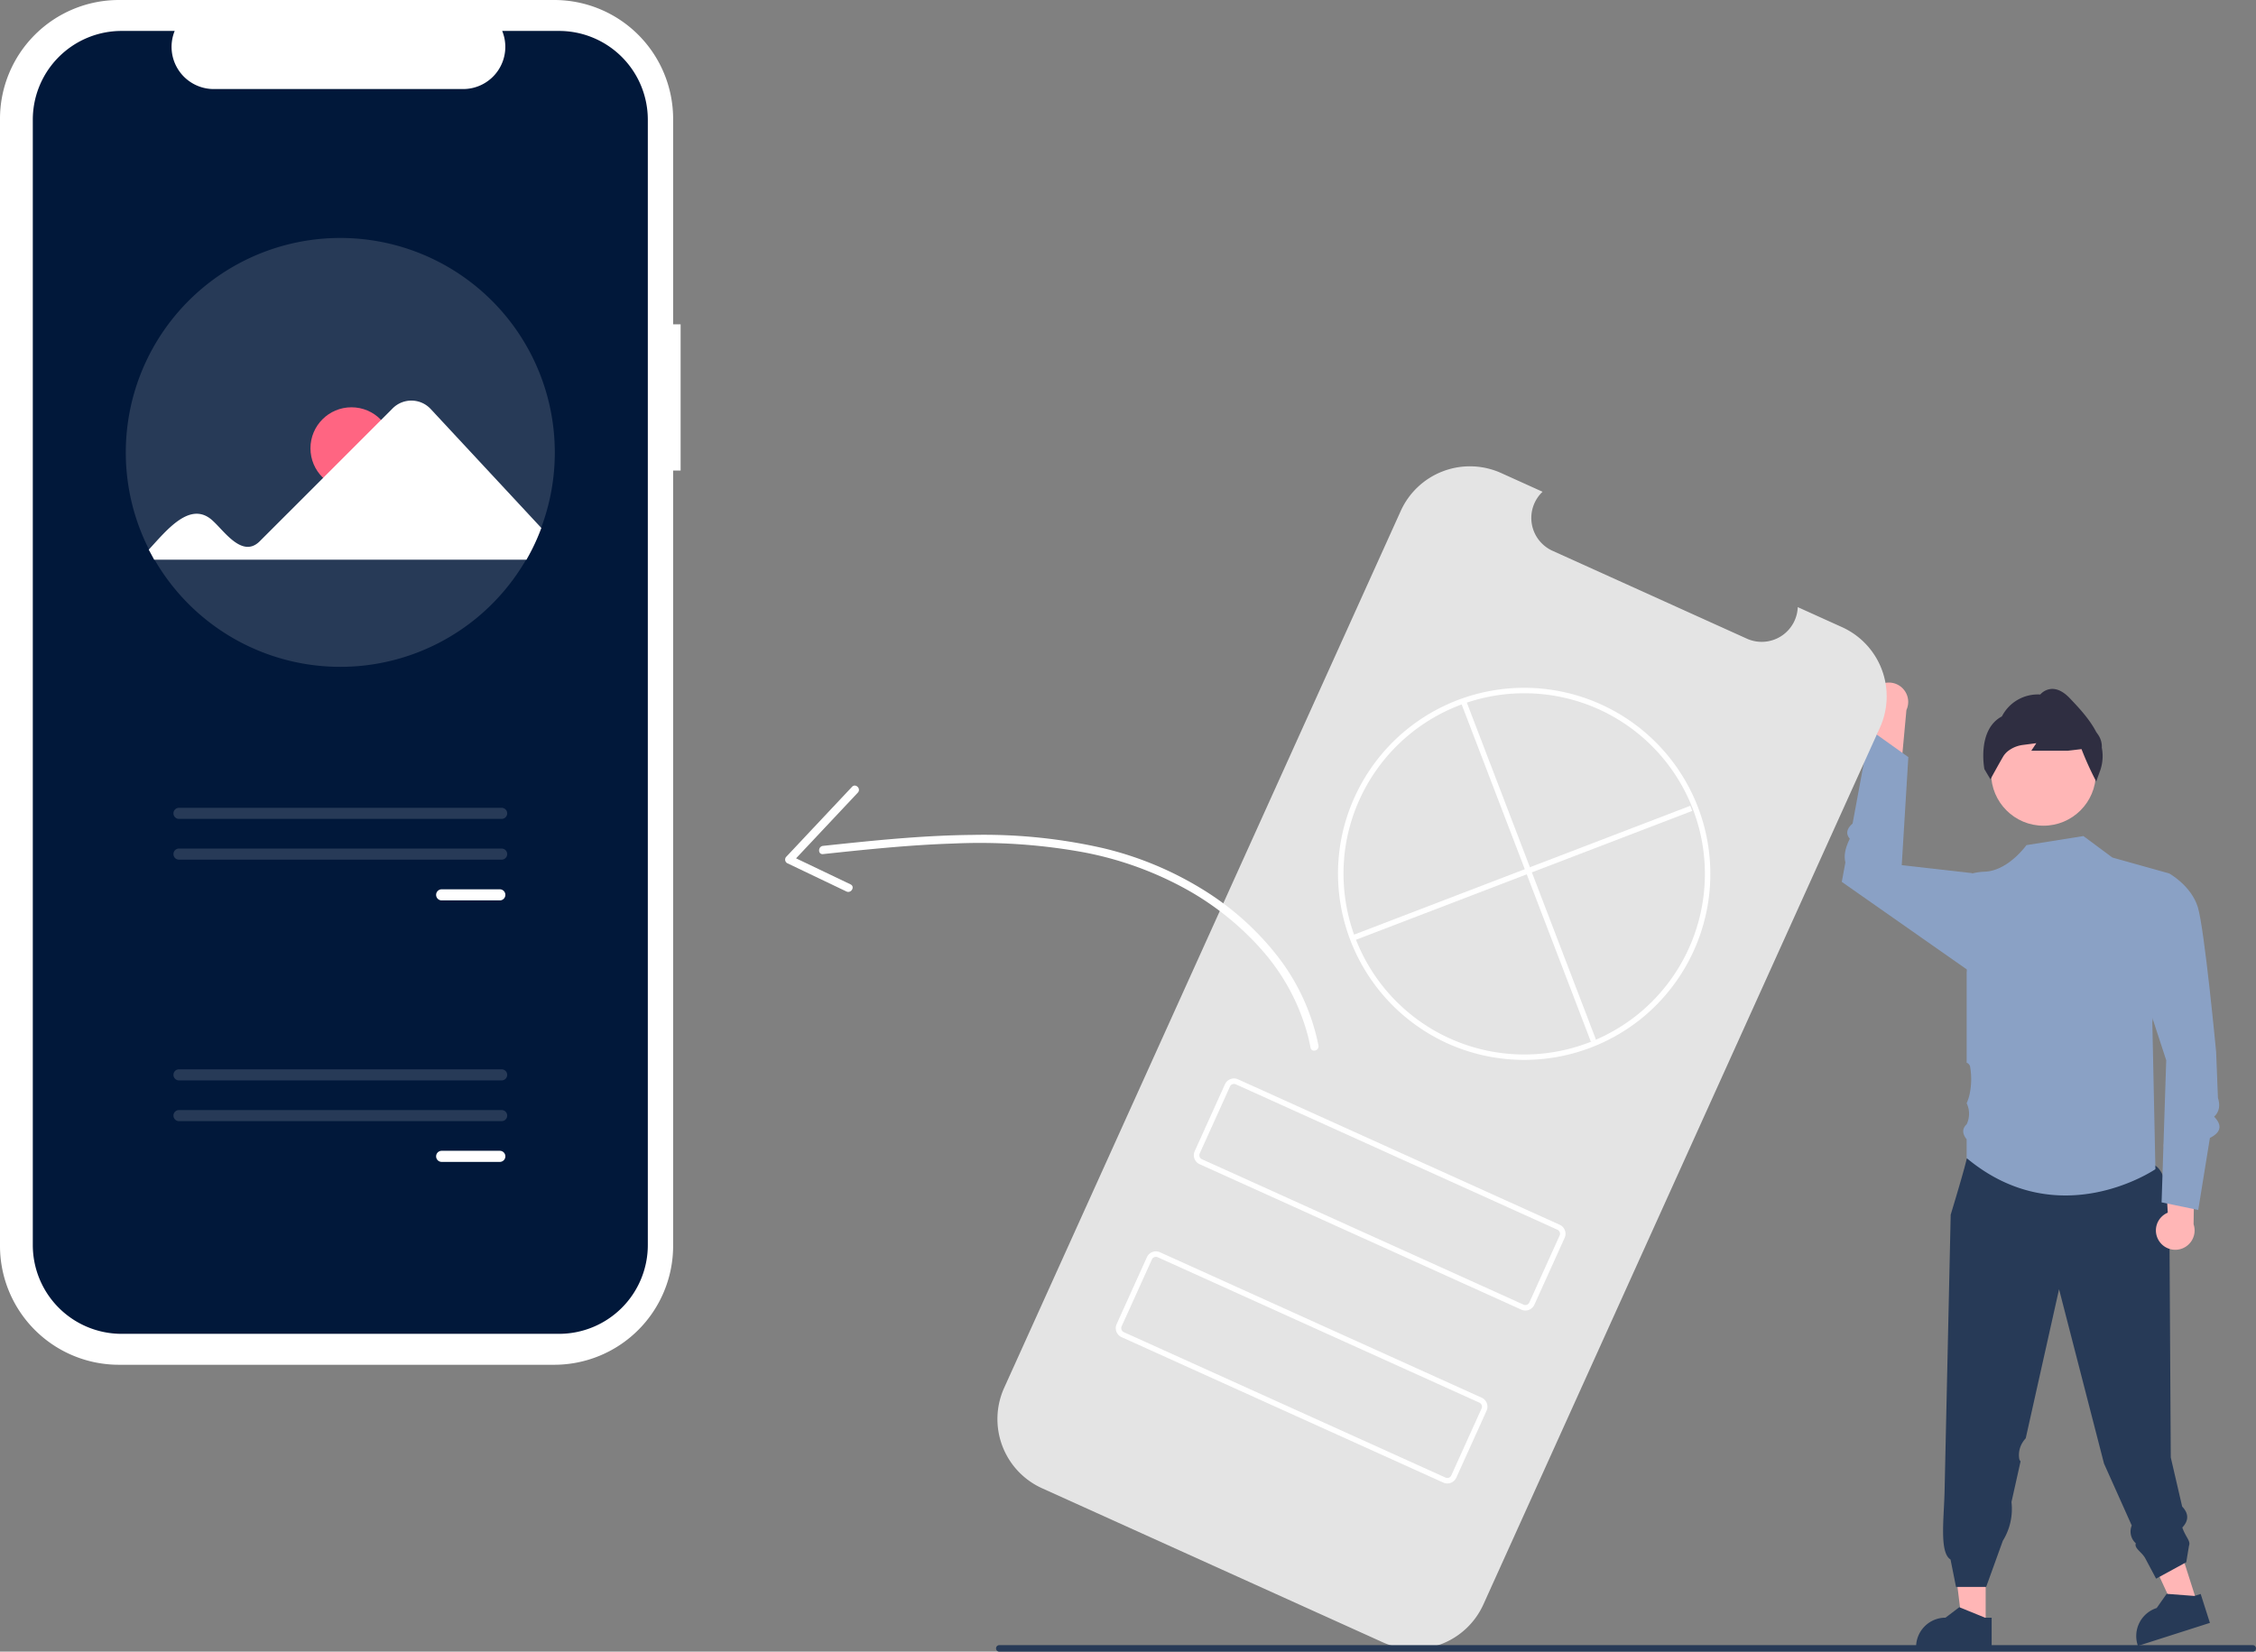 <svg xmlns="http://www.w3.org/2000/svg" width="610" height="446.672" viewBox="0 0 610 446.672">
  <rect x="0" y="0" width="610" height="446.672" fill="#808080" stroke="none"/>
  <g id="mockups-design" transform="translate(0 0)">
    <path id="Path_4949" data-name="Path 4949" d="M794.632,575.871,788.6,577.8l-10.317-22.361,8.908-2.85Z" transform="translate(-200.504 -142.34)" fill="#ffb6b6"/>
    <path id="Path_4950" data-name="Path 4950" d="M987.108,737.622l-19.461,6.224-.079-.246a7.953,7.953,0,0,1,5.152-10h0l2.692-3.834,7.5.576,1.7-.543Z" transform="translate(-389.57 -298.733)" fill="#273a57"/>
    <path id="Path_4951" data-name="Path 4951" d="M719.868,583.587h-6.337l-3.014-24.441h9.352Z" transform="translate(-182.963 -144.037)" fill="#ffb6b6"/>
    <path id="Path_4952" data-name="Path 4952" d="M907.3,745.689H886.867v-.258a7.953,7.953,0,0,1,7.952-7.953h0l3.732-2.831,6.963,2.832H907.3Z" transform="translate(-368.777 -299.995)" fill="#273a57"/>
    <path id="Path_4953" data-name="Path 4953" d="M870.9,399.764a5.2,5.2,0,0,0,1.566,7.815L869.43,425.8,878.2,421.9l1.542-16.7a5.226,5.226,0,0,0-8.842-5.436Z" transform="translate(-364.264 -213.188)" fill="#ffb6b6"/>
    <path id="Path_4954" data-name="Path 4954" d="M957.954,594.532s1.478-19.247-3.76-22.821-48.426-5.374-48.426-5.374l-2.682,3.527s-.243,1.647-4.31,15.064l-1.657,74.894c-.164,7.3-1.437,16.475,1.612,18.351l1.482,7.411h8.152l4.5-12.46a16.384,16.384,0,0,0,2.347-10.5l2.459-11a1.332,1.332,0,0,1-.35-.627,6.424,6.424,0,0,1,1.028-4.7,8.285,8.285,0,0,1,.717-.913l9.01-40.3,12.154,47.146,7.5,16.747a4.285,4.285,0,0,0,1.1,4.821c-.5,1.373,1.659,2.337,2.586,4.112l2.9,5.447,8.152-4.447.741-4.447c.494-1.319-.834-2.193-1.812-4.932,1.825-1.938,1.726-3.826-.033-5.67l-3.082-13.289-.036-6.092-.038-6.512Z" transform="translate(-371.327 -256.426)" fill="#273a57"/>
    <circle id="Ellipse_520" data-name="Ellipse 520" cx="14.162" cy="14.162" r="14.162" transform="translate(538.377 194.978)" fill="#ffb6b6"/>
    <path id="Path_4955" data-name="Path 4955" d="M941.911,425.127l-.234-.468a84.384,84.384,0,0,1-3.732-8.283l-3.769.443-9.814,0,1.364-2.046-3.605.47a8.275,8.275,0,0,0-3.674,1.385,5.629,5.629,0,0,0-1.667,1.718c-1.288,2.205-3.255,5.813-3.275,5.849l-.188.345-1.635-2.75c-.021-.107-2.048-10.676,4.734-14.26a10.914,10.914,0,0,1,10.374-5.921,4.466,4.466,0,0,1,3.036-1.509c1.609-.084,3.279.761,4.956,2.522,2.228,2.339,5.279,5.542,7.124,9.1l.509.726A5.724,5.724,0,0,1,943.432,416a11.864,11.864,0,0,1-.4,6.052Z" transform="translate(-375.123 -213.787)" fill="#2f2e41"/>
    <path id="Path_4956" data-name="Path 4956" d="M959.79,463.707,944.4,459.4l-7.837-5.814-15.394,2.456-.067.087c-2.7,3.5-6.85,6.96-11.267,7.1a15.465,15.465,0,0,0-3.366.483l-1.478,27.022v24.16a1.417,1.417,0,0,1,.93,1.032,19.62,19.62,0,0,1-.121,7.434,12.424,12.424,0,0,1-.81,2.482,6.554,6.554,0,0,1,0,5.7c-1.316,1.254-1.146,2.621,0,4.062v5.073c24.986,20.847,51.043,3,51.043,3l-.836-39.681Z" transform="translate(-373.229 -227.488)" fill="#8aa1c5"/>
    <path id="Path_4957" data-name="Path 4957" d="M898.451,457.41,895,453.7l-19.027-2.155,1.785-29.223-10.374-7.4-4.7,25.359c-1.615,1.4-1.915,2.774-.765,4.128-1.293,2.587-1.626,4.69-1.186,6.4l-.973,5.25,35.206,24.66Z" transform="translate(-361.761 -217.57)" fill="#8aa1c5"/>
    <path id="Path_4958" data-name="Path 4958" d="M975.178,592.085a5.2,5.2,0,0,1,2.389-7.6l-1.084-18.439,8.309,4.8-.244,16.773a5.226,5.226,0,0,1-9.37,4.465Z" transform="translate(-391.426 -256.533)" fill="#ffb6b6"/>
    <path id="Path_4959" data-name="Path 4959" d="M970.351,471.854l5.783-4.611s5.913,3.262,7.713,9.11,4.949,39.139,4.949,39.139l.485,12.4c.622,1.966.459,3.72-1.023,5.117,2.228,2.3,1.9,4.225-1.148,5.737l-3.156,19.488-9.909-2.057,1.254-38.432L967.2,493Z" transform="translate(-389.574 -231.011)" fill="#8aa1c5"/>
    <path id="Path_4960" data-name="Path 4960" d="M373.155,236.841h-2.028V181.287a32.153,32.153,0,0,0-32.153-32.153h-117.7a32.153,32.153,0,0,0-32.154,32.153V486.063a32.154,32.154,0,0,0,32.154,32.154h117.7a32.153,32.153,0,0,0,32.154-32.153V276.386h2.028Z" transform="translate(-189.121 -149.133)" fill="#fff"/>
    <path id="Path_4961" data-name="Path 4961" d="M343.37,160.421H328.007a11.408,11.408,0,0,1-10.562,15.716H250.016a11.408,11.408,0,0,1-10.562-15.716H225.1a24.012,24.012,0,0,0-24.012,24.012V488.762A24.012,24.012,0,0,0,225.1,512.774H343.37a24.012,24.012,0,0,0,24.012-24.012h0V184.432a24.012,24.012,0,0,0-24.011-24.011Z" transform="translate(-192.219 -152.055)" fill="#01183a"/>
    <path id="Path_4962" data-name="Path 4962" d="M351.013,293.956a57.746,57.746,0,0,1-3.64,20.249,56.16,56.16,0,0,1-4.022,8.576,58.014,58.014,0,0,1-100.668,0q-.771-1.337-1.463-2.714a58,58,0,1,1,109.793-26.111Z" transform="translate(-201 -171.608)" fill="#273a57"/>
    <circle id="Ellipse_521" data-name="Ellipse 521" cx="11.088" cy="11.088" r="11.088" transform="translate(83.945 110.147)" fill="#ff6582"/>
    <path id="Path_4963" data-name="Path 4963" d="M243.389,335.365c4.885-5.279,11.416-13.661,17.541-7.6,3.074,2.857,7.885,9.936,12.49,5.308l35.962-35.962a7.139,7.139,0,0,1,10.21.183L349.542,329.5a56.174,56.174,0,0,1-4.022,8.576H244.852Z" transform="translate(-203.169 -186.716)" fill="#fff"/>
    <path id="Path_680" data-name="Path 680" d="M349.472,473.123a1.5,1.5,0,0,0,0,3h15.722a1.5,1.5,0,0,0,0-3Z" transform="translate(-230.049 -232.62)" fill="#fff"/>
    <path id="Path_680-2" data-name="Path 680" d="M253.9,443.43a1.5,1.5,0,1,0,0,3H341.14a1.5,1.5,0,0,0,0-3Z" transform="translate(-205.501 -224.969)" fill="#273a57"/>
    <path id="Path_680-3" data-name="Path 680" d="M253.9,458.277a1.5,1.5,0,1,0,0,3H341.14a1.5,1.5,0,1,0,0-3Z" transform="translate(-205.501 -228.794)" fill="#273a57"/>
    <path id="Path_680-4" data-name="Path 680" d="M349.472,568.39a1.5,1.5,0,0,0,0,3h15.722a1.5,1.5,0,0,0,0-3Z" transform="translate(-230.049 -257.169)" fill="#fff"/>
    <path id="Path_680-5" data-name="Path 680" d="M253.9,538.7a1.5,1.5,0,1,0,0,3H341.14a1.5,1.5,0,1,0,0-3Z" transform="translate(-205.501 -249.517)" fill="#273a57"/>
    <path id="Path_680-6" data-name="Path 680" d="M253.9,553.543a1.5,1.5,0,1,0,0,3H341.14a1.5,1.5,0,1,0,0-3Z" transform="translate(-205.501 -253.343)" fill="#273a57"/>
    <path id="Path_4964" data-name="Path 4964" d="M780.433,361.827l-11.971-5.413a9.755,9.755,0,0,1-13.767,8.525l-52.54-23.757a9.756,9.756,0,0,1-2.693-15.967l-11.181-5.056a20.534,20.534,0,0,0-27.17,10.25L553.887,567.54a20.534,20.534,0,0,0,10.25,27.17h0l92.153,41.669a20.534,20.534,0,0,0,27.17-10.25h0L790.682,389A20.534,20.534,0,0,0,780.433,361.827Z" transform="translate(-282.368 -192.225)" fill="#e4e4e4"/>
    <path id="Path_4965" data-name="Path 4965" d="M705.956,495.774a50.493,50.493,0,0,1-29.374-41.065c-.086-.875-.149-1.774-.186-2.671a49.775,49.775,0,0,1,4.434-22.866,50.336,50.336,0,1,1,81.611,56.191,48.917,48.917,0,0,1-6.249,5.345A50.5,50.5,0,0,1,705.956,495.774Zm40.867-90.38a48.91,48.91,0,0,0-64.642,24.389,48.307,48.307,0,0,0-4.3,22.192c.036.87.1,1.741.18,2.59a48.87,48.87,0,0,0,77.268,34.94,47.439,47.439,0,0,0,6.062-5.185,48.876,48.876,0,0,0-14.565-78.927Z" transform="translate(-314.561 -213.59)" fill="#fff"/>
    <rect id="Rectangle_707" data-name="Rectangle 707" width="1.482" height="98.458" transform="translate(394.951 189.803) rotate(-20.96)" fill="#fff"/>
    <rect id="Rectangle_708" data-name="Rectangle 708" width="98.458" height="1.482" transform="matrix(0.934, -0.358, 0.358, 0.934, 365.074, 253.161)" fill="#fff"/>
    <path id="Path_4966" data-name="Path 4966" d="M712.394,604.456l-86.976-39.328a2.673,2.673,0,0,1-1.333-3.533l8.182-18.095a2.673,2.673,0,0,1,3.533-1.333L722.776,581.5a2.673,2.673,0,0,1,1.333,3.533l-8.182,18.095a2.673,2.673,0,0,1-3.533,1.333Zm-77.2-60.938a1.189,1.189,0,0,0-1.571.593l-8.182,18.095a1.189,1.189,0,0,0,.593,1.571L713,603.1a1.189,1.189,0,0,0,1.571-.593l8.182-18.095a1.189,1.189,0,0,0-.593-1.571Z" transform="translate(-301.045 -250.278)" fill="#fff"/>
    <path id="Path_4967" data-name="Path 4967" d="M683.965,667.327,596.989,628a2.673,2.673,0,0,1-1.333-3.533l8.182-18.095a2.673,2.673,0,0,1,3.533-1.333l86.977,39.328a2.673,2.673,0,0,1,1.333,3.533L687.5,665.994a2.673,2.673,0,0,1-3.533,1.333ZM606.76,606.389a1.189,1.189,0,0,0-1.571.593l-8.182,18.095a1.189,1.189,0,0,0,.593,1.571l86.977,39.328a1.189,1.189,0,0,0,1.571-.593l8.182-18.095a1.189,1.189,0,0,0-.593-1.571Z" transform="translate(-293.726 -266.383)" fill="#fff"/>
    <path id="Path_4968" data-name="Path 4968" d="M622.372,510.187A57.81,57.81,0,0,0,611.1,485.779a76.434,76.434,0,0,0-20.613-18.155,91.406,91.406,0,0,0-26.389-10.82,145.492,145.492,0,0,0-35.391-3.571c-11.959.115-23.88,1.235-35.766,2.484q-2.266.238-4.532.481c-1.408.15-1.423,2.375,0,2.223,11.71-1.25,23.438-2.479,35.215-2.857a157.092,157.092,0,0,1,34.945,2.314,93.22,93.22,0,0,1,27.374,9.678,77.388,77.388,0,0,1,21.137,16.811A57.156,57.156,0,0,1,619.5,507.511c.277,1.081.516,2.171.726,3.267.269,1.4,2.412.809,2.144-.591Z" transform="translate(-265.87 -227.441)" fill="#fff"/>
    <path id="Path_4969" data-name="Path 4969" d="M493.175,435.647l-17.759,18.89a1.122,1.122,0,0,0,.225,1.746l16.022,7.658c1.285.614,2.414-1.3,1.122-1.92l-16.022-7.659.225,1.746,17.759-18.89c.98-1.042-.59-2.617-1.572-1.572Z" transform="translate(-262.803 -222.854)" fill="#fff"/>
    <path id="Path_4970" data-name="Path 4970" d="M891,750.251H552.088a.882.882,0,0,1,0-1.765H891a.882.882,0,1,1,0,1.765Z" transform="translate(-281.886 -303.578)" fill="#273a57"/>
  </g>
</svg>
